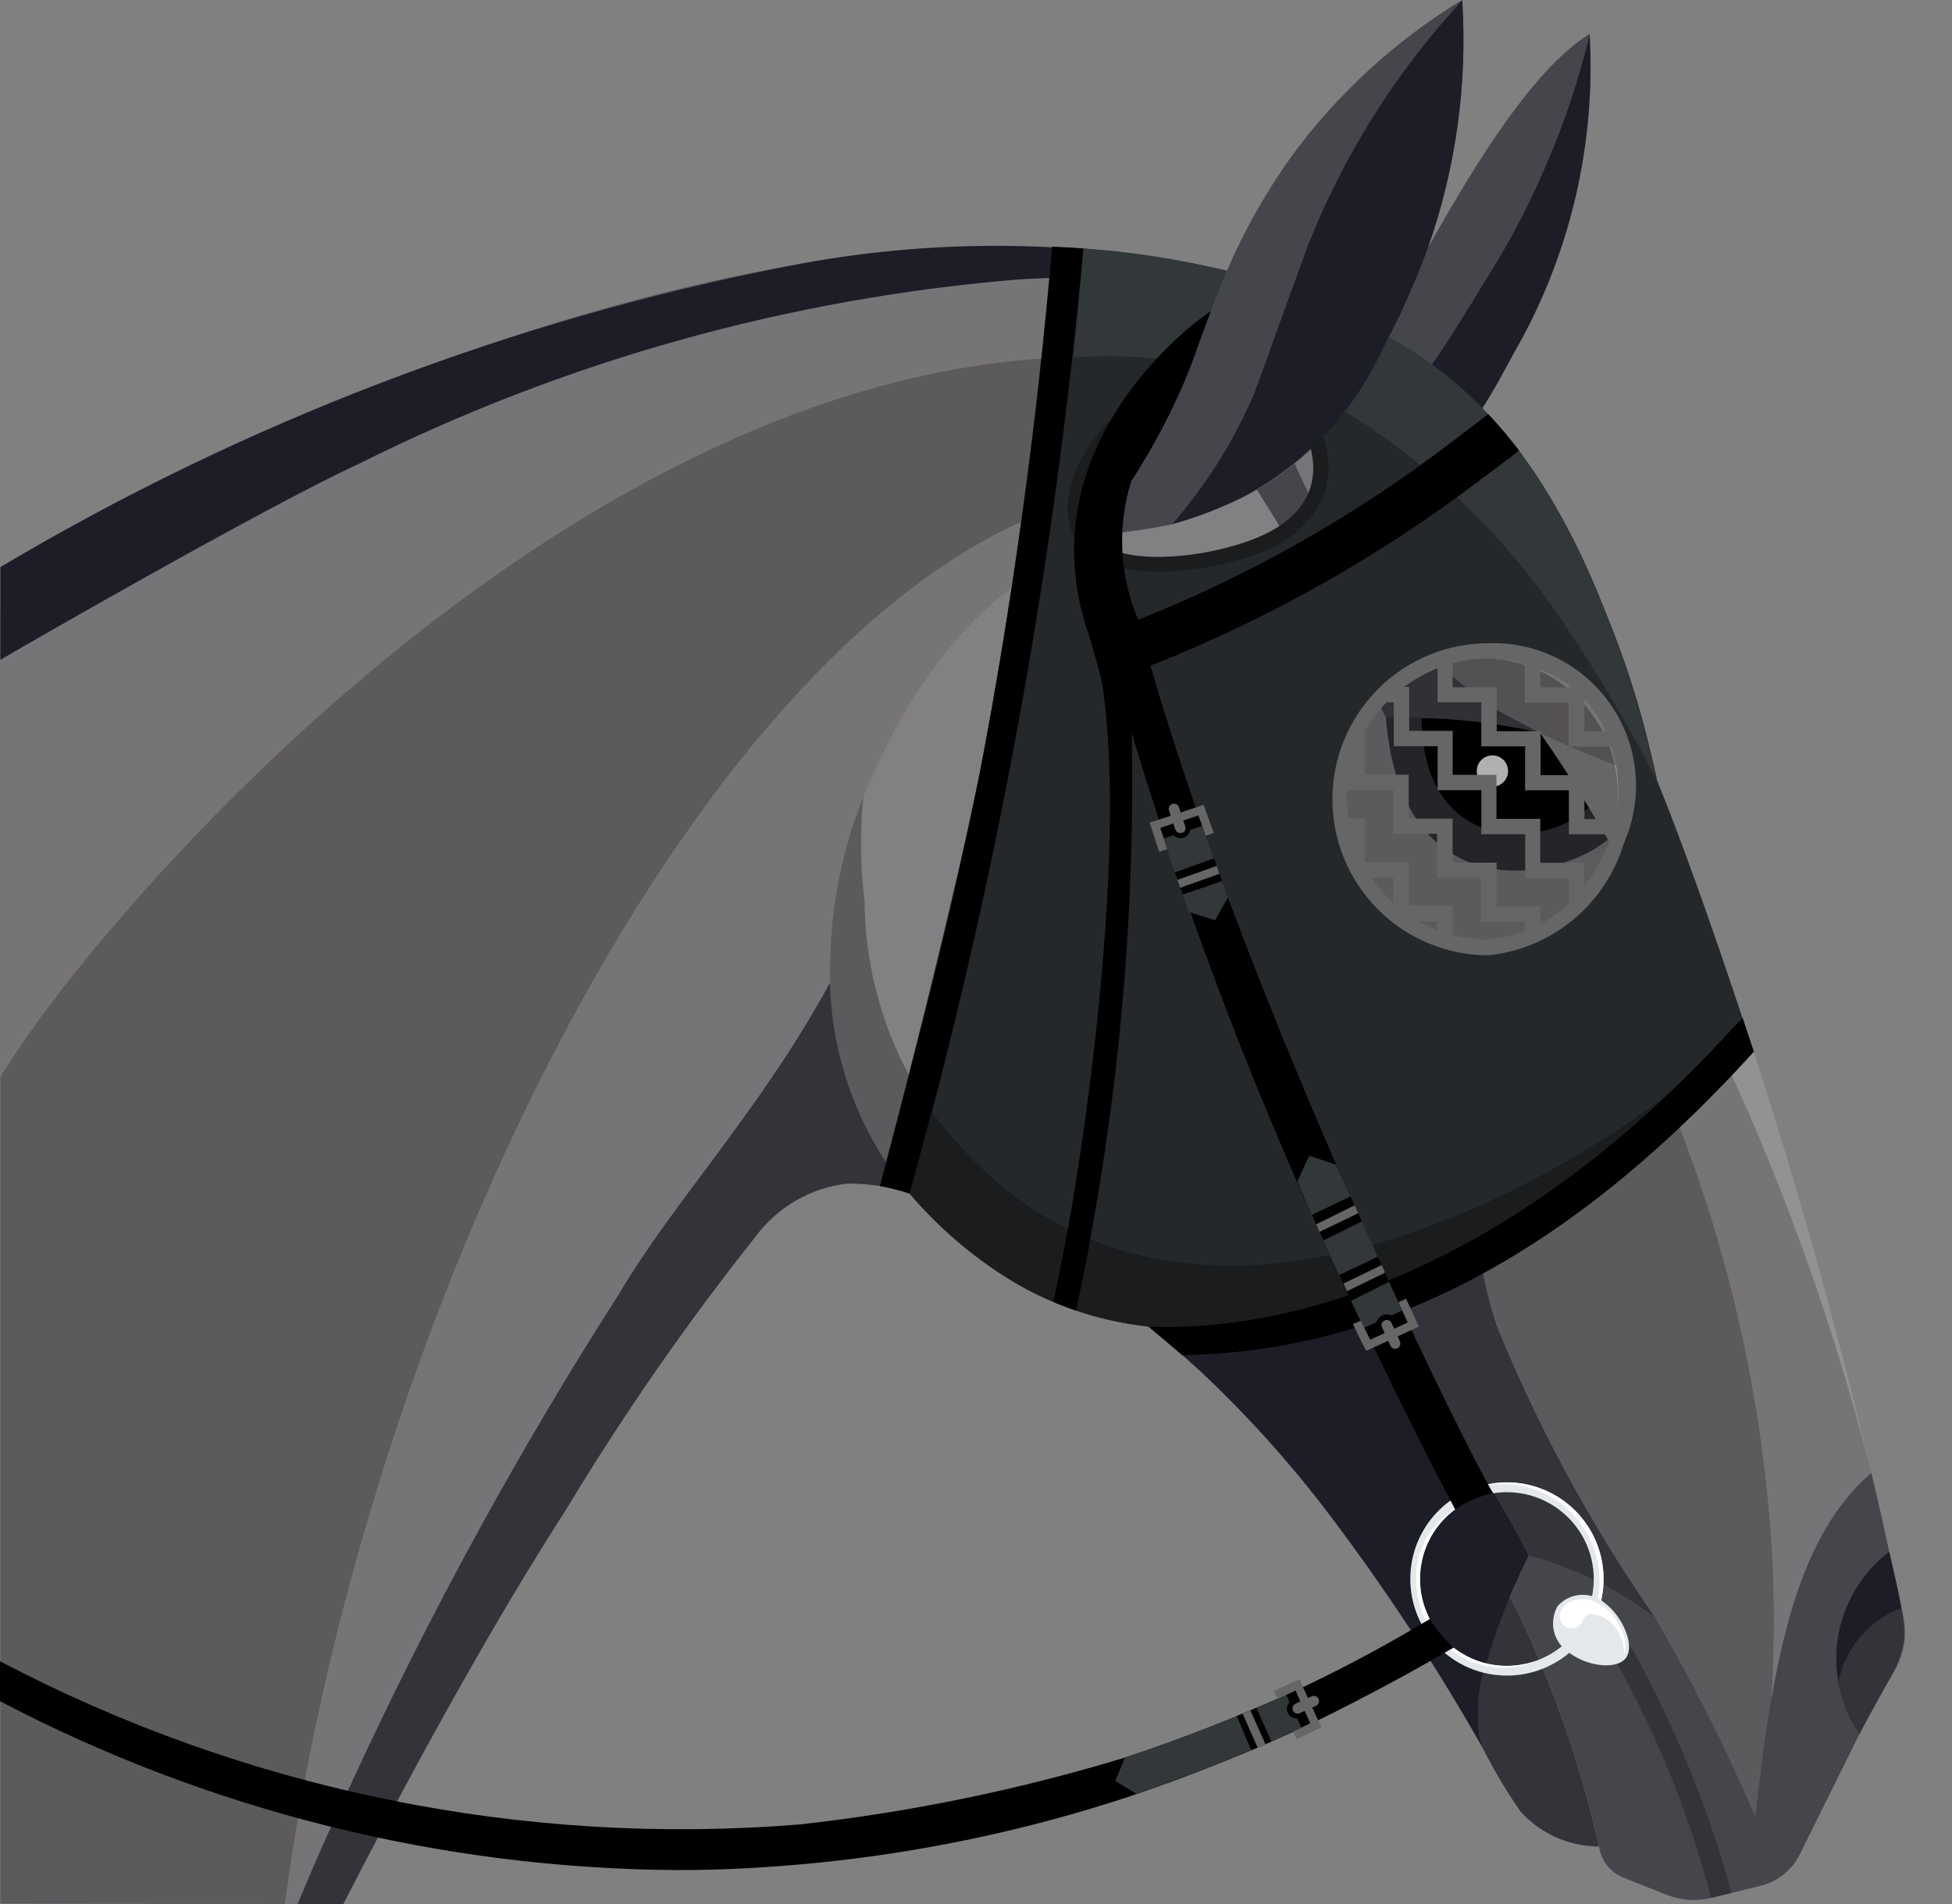<svg width="41" height="40" viewBox="0 0 41 40" fill="none" xmlns="http://www.w3.org/2000/svg">
<rect x="0" y="0" width="41" height="40" fill="#808080" stroke="none"/>
<g clip-path="url(#clip0_479_5194)">
<path d="M0.012 11.919V39.985L7.212 39.998C9.84 34.884 11.482 32.351 11.891 31.711C13.094 29.714 14.425 27.797 15.875 25.971C16.102 25.665 16.389 25.409 16.718 25.218C17.048 25.027 17.413 24.906 17.792 24.862C18.244 24.856 18.694 24.927 19.123 25.073C20.119 26.278 21.445 27.168 22.938 27.634C23.329 27.742 23.728 27.82 24.132 27.866C24.407 28.089 24.787 28.409 25.223 28.809C26.298 29.819 27.278 30.926 28.151 32.116C29.248 33.591 30.252 35.133 31.157 36.734L31.162 36.747C31.392 37.2 31.652 37.637 31.942 38.055C32.149 38.286 32.403 38.471 32.687 38.598C32.971 38.725 33.278 38.791 33.589 38.791C33.609 38.937 33.669 39.075 33.76 39.191C33.852 39.306 33.972 39.395 34.11 39.449L35.01 39.806C35.307 39.923 35.634 39.946 35.945 39.87L36.375 39.764L36.975 39.617C37.152 39.574 37.317 39.492 37.459 39.379C37.602 39.265 37.718 39.122 37.8 38.959L39.05 36.432C39.258 36.018 39.706 35.232 39.706 35.232C39.858 35.025 39.958 34.785 39.997 34.531C40.036 34.277 40.012 34.018 39.929 33.775C39.867 33.41 39.469 31.661 39.299 30.939C38.14 25.984 36.637 21.117 34.799 16.372C34.721 16.089 34.577 15.451 34.41 14.889C34.287 14.477 34.093 13.833 33.787 13.058C33.461 12.155 33.051 11.284 32.562 10.458C32.167 9.798 31.702 9.183 31.174 8.625L31.132 8.583C31.392 8.164 31.58 7.824 31.8 7.412C32.97 5.381 33.522 3.052 33.389 0.712C32.114 1.499 30.8 3.783 29.995 5.199C30.581 3.531 30.825 1.763 30.713 -0.001C29.306 0.855 28.082 1.98 27.113 3.311C26.584 4.054 26.137 4.851 25.779 5.689L25.73 5.678C23.625 5.213 21.462 5.072 19.315 5.261C13.557 5.606 7.043 8.422 5.843 8.942C3.837 9.808 1.89 10.803 0.012 11.919Z" fill="#5D5A5E"/>
<path d="M32.341 15.39C31.28 15.156 30.195 15.049 29.109 15.07C29.421 19.058 32.615 18.576 33.772 17.641C33.228 16.7 32.722 15.937 32.341 15.39Z" fill="#1D1D28"/>
<path d="M29.859 15.087C29.883 17.987 32.497 17.842 33.365 16.958C32.978 16.326 32.625 15.797 32.341 15.39C31.528 15.194 30.695 15.092 29.859 15.087Z" fill="#241711"/>
<path d="M31.347 16.527C31.529 16.527 31.676 16.38 31.676 16.198C31.676 16.016 31.529 15.869 31.347 15.869C31.165 15.869 31.018 16.016 31.018 16.198C31.018 16.38 31.165 16.527 31.347 16.527Z" fill="#FCFBFA"/>
<path d="M31.723 33.551C32.559 35.214 33.186 36.974 33.59 38.791C33.61 38.937 33.67 39.075 33.761 39.191C33.853 39.306 33.973 39.395 34.111 39.449L35.011 39.806C35.308 39.923 35.635 39.946 35.946 39.87L36.975 39.617C37.152 39.574 37.317 39.492 37.459 39.379C37.602 39.265 37.718 39.122 37.8 38.959L39.057 36.425C39.265 36.011 39.713 35.225 39.713 35.225C39.849 34.992 39.942 34.737 39.99 34.472C40.004 34.237 39.986 34.002 39.936 33.772C39.867 33.408 39.78 33.047 39.68 32.6C39.591 32.181 39.48 31.66 39.304 30.938C37.68 32.347 37.238 34.924 36.866 38.153C36.25 36.723 35.549 35.332 34.766 33.986C33.972 33.385 33.071 32.94 32.111 32.676C32.057 32.783 31.894 33.128 31.723 33.551Z" fill="#45454C"/>
<path d="M35.941 39.87C35.46 38.032 34.733 36.267 33.78 34.623C33.758 34.591 33.749 34.552 33.753 34.514C33.757 34.476 33.774 34.44 33.802 34.413C33.83 34.386 33.866 34.37 33.904 34.367C33.943 34.364 33.981 34.375 34.013 34.397C34.079 34.442 34.142 34.49 34.202 34.543C34.235 34.571 34.263 34.605 34.284 34.643C35.179 36.262 35.88 37.981 36.371 39.764L35.941 39.87Z" fill="#33333A"/>
<path d="M25.08 26.517C23.716 26.438 22.404 25.962 21.307 25.147C20.341 24.426 19.555 23.491 19.011 22.415C18.466 21.34 18.177 20.153 18.167 18.947C18.077 18.209 18.069 17.464 18.142 16.724C18.011 17.024 16.358 21 18.603 24.4C19.649 25.927 21.172 27.065 22.933 27.636C23.324 27.744 23.724 27.822 24.127 27.868C25.464 28.046 26.825 27.856 28.063 27.32C29.238 26.793 30.251 25.961 30.996 24.911C29.267 26.11 27.178 26.677 25.08 26.517Z" fill="#5D5A5E"/>
<path d="M39.307 30.938C38.411 27.396 37.125 23.964 35.472 20.706C34.919 19.621 34.349 18.6 33.772 17.641L33.352 19.635C35.67 23.69 36.999 28.235 37.231 32.9C37.27 33.833 37.262 34.768 37.206 35.7C37.564 33.624 38.119 31.968 39.307 30.938Z" fill="#777477"/>
<path d="M32.339 15.389C32.72 15.936 33.226 16.7 33.77 17.641C34.349 18.6 34.919 19.621 35.47 20.706C37.122 23.964 38.408 27.396 39.303 30.938C38.144 25.983 36.641 21.116 34.803 16.371C34.449 16.258 33.987 16.098 33.458 15.882C33.18 15.77 32.8 15.611 32.339 15.389Z" fill="#929293"/>
<path d="M37.231 32.9C36.998 28.235 35.669 23.69 33.35 19.635C33.25 20.085 33.112 20.557 32.945 21.047C32.472 22.434 31.804 23.747 30.962 24.947L30.991 24.908C30.978 25.249 30.987 25.59 31.018 25.93C31.091 26.58 31.229 27.22 31.431 27.842C32.316 30.003 33.434 32.061 34.763 33.981C35.554 35.323 36.255 36.716 36.863 38.15C36.963 37.283 37.063 36.463 37.2 35.7C37.258 34.768 37.268 33.833 37.231 32.9Z" fill="#5D5A5E"/>
<path d="M18.16 18.945C18.17 20.151 18.459 21.337 19.003 22.413C19.548 23.488 20.334 24.424 21.3 25.145C22.397 25.96 23.708 26.436 25.073 26.515C27.171 26.677 29.26 26.112 30.991 24.915C31.82 23.724 32.479 22.424 32.947 21.05C33.114 20.56 33.247 20.088 33.352 19.638L33.772 17.644C33.228 16.703 32.722 15.944 32.341 15.393C31.28 15.159 30.195 15.052 29.109 15.073C28.924 14.691 27.52 12.025 26.4 10.291C26.289 10.354 26.177 10.414 26.057 10.471C25.596 10.695 25.116 10.876 24.623 11.013C24.492 11.034 24.275 11.086 23.944 11.134H23.928C23.8 11.152 23.654 11.171 23.489 11.19L23.303 11.21C21.856 11.721 19.658 12.968 18.135 16.721C18.061 17.461 18.07 18.207 18.16 18.945Z" fill="#838084"/>
<path d="M28.212 27.251C29.266 28.335 30.209 29.521 31.027 30.793C31.444 31.442 31.803 32.076 32.112 32.676C33.071 32.941 33.971 33.385 34.765 33.984C33.431 32.067 32.314 30.008 31.433 27.845C31.231 27.223 31.093 26.583 31.02 25.933C30.989 25.593 30.98 25.252 30.993 24.911C30.773 25.224 30.527 25.517 30.258 25.789C29.668 26.393 28.975 26.888 28.212 27.251Z" fill="#33333A"/>
<path d="M31.155 36.745C31.385 37.198 31.645 37.635 31.935 38.053C32.142 38.284 32.396 38.469 32.68 38.596C32.964 38.723 33.271 38.789 33.582 38.789C33.178 36.972 32.55 35.212 31.715 33.549C31.481 34.075 31.288 34.618 31.136 35.173C31.124 35.231 31.11 35.29 31.1 35.347C31.038 35.692 31.025 36.044 31.061 36.392C31.082 36.512 31.114 36.63 31.155 36.745Z" fill="#33333A"/>
<path d="M24.125 27.868C24.401 28.091 24.781 28.411 25.217 28.811C26.292 29.821 27.272 30.928 28.145 32.118C29.242 33.593 30.246 35.136 31.151 36.736C31.112 36.625 31.082 36.51 31.062 36.394C31.026 36.046 31.039 35.694 31.1 35.349C31.346 34.426 31.685 33.531 32.111 32.676C31.802 32.076 31.443 31.442 31.026 30.793C30.208 29.521 29.265 28.335 28.211 27.251L28.06 27.32C26.822 27.856 25.462 28.045 24.125 27.868Z" fill="#1D1D28"/>
<path d="M39.68 32.609C39.78 33.056 39.867 33.417 39.936 33.781C39.986 34.011 40.004 34.246 39.99 34.481C39.943 34.746 39.849 35.001 39.713 35.234C39.713 35.234 39.265 36.017 39.057 36.434C38.648 35.839 38.484 35.109 38.6 34.396C38.716 33.683 39.103 33.043 39.68 32.609Z" fill="#33333A"/>
<path d="M39.937 33.786V33.772C39.868 33.408 39.781 33.047 39.681 32.6C39.27 32.915 38.953 33.337 38.765 33.821C38.577 34.303 38.526 34.829 38.616 35.339C38.683 34.988 38.84 34.66 39.071 34.388C39.303 34.116 39.601 33.908 39.937 33.786Z" fill="#1D1D28"/>
<path d="M27.194 9.745C28.081 11.779 29.499 13.537 31.3 14.834C31.992 15.238 32.713 15.589 33.458 15.885C33.987 16.101 34.449 16.261 34.803 16.374C32.234 11.537 29.878 9.474 28.234 8.645C27.931 9.051 27.582 9.42 27.194 9.745Z" fill="#777477"/>
<path d="M32.341 15.39C31.28 15.156 30.195 15.049 29.109 15.07C29.421 19.058 32.615 18.576 33.772 17.641C33.228 16.7 32.722 15.937 32.341 15.39Z" fill="#33333A"/>
<path d="M29.859 15.087C29.883 17.987 32.497 17.842 33.365 16.958C32.978 16.326 32.625 15.797 32.341 15.39C31.528 15.194 30.695 15.092 29.859 15.087Z" fill="black"/>
<path d="M31.347 16.527C31.529 16.527 31.676 16.38 31.676 16.198C31.676 16.016 31.529 15.869 31.347 15.869C31.165 15.869 31.018 16.016 31.018 16.198C31.018 16.38 31.165 16.527 31.347 16.527Z" fill="#FCFBFA"/>
<path d="M26.401 10.287C27.519 12.022 28.925 14.687 29.11 15.069C30.196 15.048 31.281 15.155 32.342 15.389C32.024 15.231 31.673 15.051 31.3 14.831C29.501 13.533 28.083 11.776 27.193 9.744C26.945 9.948 26.68 10.129 26.401 10.287Z" fill="#45454C"/>
<path d="M6.251 40.002H7.208C9.836 34.888 11.478 32.355 11.887 31.715C13.09 29.718 14.421 27.801 15.871 25.975C16.098 25.669 16.385 25.413 16.715 25.222C17.044 25.031 17.41 24.91 17.788 24.866C18.238 24.858 18.687 24.929 19.113 25.075C18.819 24.719 18.64 24.461 18.6 24.4C17.867 23.279 17.463 21.976 17.432 20.637C15.962 23.331 14.126 25.261 13 27.177C10.395 31.255 8.137 35.545 6.251 40.002Z" fill="#33333A"/>
<path d="M5.98 40.003H6.248C6.573 39.189 6.948 38.354 7.357 37.51C8.996 33.94 10.883 30.488 13.003 27.181C14.13 25.263 15.969 23.335 17.439 20.635C17.402 19.298 17.64 17.967 18.139 16.726C19.662 12.973 21.86 11.726 23.307 11.215C23.276 11.217 23.244 11.21 23.216 11.195C23.189 11.18 23.166 11.157 23.151 11.13C23.136 11.102 23.129 11.071 23.131 11.039C23.133 11.008 23.144 10.977 23.163 10.952C23.34 10.722 23.495 10.509 23.64 10.3C15.574 11.487 7.761 26.683 5.98 40.003Z" fill="#777477"/>
<path d="M28.316 8.516C28.286 8.558 28.261 8.6 28.23 8.642C29.874 9.471 32.235 11.534 34.799 16.371C33.05 11.871 30.154 8.45 28.917 7.571C28.827 7.739 28.724 7.908 28.617 8.077C28.6 8.105 28.581 8.132 28.564 8.159C28.486 8.279 28.403 8.398 28.316 8.516Z" fill="#929293"/>
<path d="M33.389 0.713C33.218 1.417 33.004 2.11 32.747 2.788C32.703 2.905 32.647 3.038 32.583 3.177C32.334 3.797 32.05 4.403 31.732 4.991C31.552 5.319 30.332 7.329 30.065 7.662C30.447 7.936 30.804 8.244 31.131 8.582C31.379 8.2 31.566 7.843 31.8 7.412C32.97 5.381 33.522 3.053 33.389 0.713Z" fill="#1D1D28"/>
<path d="M34.768 16.287L34.799 16.351C34.77 16.227 34.581 15.451 34.414 14.889C34.291 14.477 34.097 13.833 33.791 13.058C33.465 12.155 33.055 11.284 32.566 10.458C32.172 9.798 31.707 9.184 31.18 8.625C30.59 8.014 29.912 7.496 29.167 7.089C29.076 7.271 28.923 7.571 28.923 7.571C30.154 8.453 33.019 11.838 34.768 16.287Z" fill="#1D1D28"/>
<path d="M29.58 6.214C29.366 6.698 29.152 7.114 29.166 7.086C29.477 7.259 29.777 7.45 30.066 7.658C30.244 7.417 30.411 7.168 30.566 6.911C30.984 6.243 31.553 5.326 31.737 4.986C32.124 4.276 32.464 3.541 32.752 2.786C33.007 2.109 33.22 1.416 33.39 0.713C32.115 1.5 30.801 3.784 29.996 5.2C29.953 5.323 29.764 5.8 29.58 6.214Z" fill="#45454C"/>
<path d="M0.009 39.989L5.979 40C7.761 26.679 15.579 11.479 23.643 10.3C24.21 9.481 24.672 8.595 25.018 7.661C13.18 5.9 1.791 19.545 0.009 22.636V39.989Z" fill="#5D5A5E"/>
<path d="M0.009 22.636C1.791 19.545 13.18 5.9 25.018 7.654C25.205 7.169 25.373 6.695 25.567 6.195C24.946 6.049 24.315 5.946 23.68 5.888C22.932 5.82 22.18 5.81 21.431 5.858C16.58 6.251 11.851 7.575 7.502 9.758C5.559 10.658 0.227 13.727 0.009 13.858V22.636Z" fill="#777477"/>
<path d="M0.007 13.862C0.225 13.727 5.557 10.653 7.5 9.762C11.851 7.582 16.58 6.26 21.431 5.868C22.18 5.82 22.932 5.83 23.68 5.898C24.315 5.956 24.946 6.059 25.567 6.205C25.633 6.037 25.703 5.866 25.778 5.694C22.736 5.023 19.589 4.989 16.534 5.594C10.704 6.739 5.115 8.876 0.009 11.913L0.007 13.862Z" fill="#1D1D28"/>
<path opacity="0.3" d="M28.294 16.787C28.293 17.572 28.604 18.325 29.158 18.88C29.712 19.436 30.464 19.748 31.249 19.749C31.838 19.689 32.396 19.455 32.853 19.078C33.31 18.701 33.645 18.197 33.816 17.63C33.957 17.235 34.009 16.814 33.968 16.396C33.927 15.979 33.794 15.575 33.579 15.215C33.364 14.855 33.072 14.547 32.724 14.313C32.376 14.079 31.981 13.924 31.566 13.861C31.151 13.798 30.728 13.827 30.326 13.946C29.923 14.066 29.553 14.273 29.24 14.553C28.927 14.832 28.68 15.178 28.517 15.564C28.353 15.95 28.277 16.368 28.294 16.787Z" fill="black"/>
<path d="M18.48 24.915C18.692 24.954 18.901 25.007 19.105 25.075C19.757 25.843 20.535 26.494 21.405 27C22.24 27.47 23.162 27.766 24.115 27.869C24.315 28.031 24.698 28.356 24.828 28.469C31.382 28.369 35.702 23.242 36.828 22.094C36.768 21.88 35.659 18.486 34.796 16.371C34.302 13.953 33.35 11.652 31.991 9.592C31.247 8.558 30.281 7.703 29.163 7.092C28.096 6.478 26.953 6.007 25.763 5.692C24.562 5.401 23.334 5.233 22.098 5.192C21.816 8.486 21.346 12.037 20.763 15.286C20.18 18.535 18.48 24.915 18.48 24.915ZM31.248 19.752C30.463 19.751 29.712 19.439 29.157 18.883C28.603 18.328 28.293 17.575 28.294 16.791C28.294 16.006 28.607 15.254 29.162 14.7C29.718 14.146 30.471 13.835 31.255 13.836C31.713 13.82 32.168 13.921 32.576 14.129C32.984 14.337 33.333 14.646 33.589 15.026C33.845 15.406 34 15.845 34.04 16.302C34.079 16.759 34.002 17.218 33.815 17.636C33.644 18.203 33.309 18.707 32.852 19.084C32.395 19.461 31.837 19.695 31.248 19.755V19.752ZM22.796 11.052C22.737 10.785 22.74 10.508 22.803 10.242C22.867 9.975 22.99 9.727 23.163 9.515C23.545 8.953 24.089 8.521 24.722 8.276C25.019 8.167 25.333 8.112 25.65 8.111C26.029 8.084 26.408 8.175 26.733 8.372C27.059 8.569 27.315 8.862 27.467 9.211C27.816 10.192 27.376 10.96 26.227 11.372C25.027 11.804 23.112 11.939 22.796 11.054V11.052Z" fill="#25282B"/>
<path d="M22.502 11.152C22.728 11.783 23.484 12.013 24.336 12.013C25.017 12.004 25.693 11.884 26.336 11.659C26.914 11.493 27.407 11.115 27.717 10.599C27.83 10.368 27.893 10.115 27.902 9.858C27.91 9.601 27.864 9.345 27.767 9.106C27.663 8.837 27.502 8.594 27.293 8.394C27.085 8.195 26.835 8.044 26.561 7.952C25.929 7.736 25.242 7.747 24.617 7.983C23.189 8.493 22.12 10.093 22.502 11.152ZM23.162 9.509C23.545 8.949 24.09 8.519 24.723 8.276C25.021 8.168 25.335 8.112 25.652 8.111C26.032 8.084 26.411 8.175 26.737 8.372C27.062 8.569 27.319 8.862 27.472 9.211C27.822 10.188 27.381 10.953 26.231 11.364C25.031 11.794 23.11 11.928 22.794 11.046C22.734 10.779 22.736 10.502 22.8 10.235C22.864 9.969 22.988 9.721 23.162 9.509Z" fill="#1A1C1E"/>
<path d="M25.768 5.688C26.965 5.986 28.113 6.454 29.178 7.078C29.96 7.513 30.669 8.068 31.278 8.723C33.186 10.714 34.331 14.258 34.806 16.408C34.182 15.191 33.48 14.014 32.706 12.887C31.532 11.182 30.018 9.738 28.26 8.645C26.487 7.775 24.518 7.382 22.548 7.506C22.58 7.306 22.743 5.418 22.754 5.218C23.77 5.291 24.778 5.448 25.768 5.688Z" fill="#32373A"/>
<path d="M18.485 24.914C19.138 22.408 19.902 19.614 20.576 16.251C21.277 12.591 21.786 8.896 22.1 5.182C22.3 5.19 22.518 5.203 22.755 5.219C22.143 11.934 20.923 18.58 19.11 25.074C18.905 25.008 18.696 24.954 18.485 24.914Z" fill="black"/>
<path d="M19.106 25.074C19.127 25.1 19.163 25.142 19.2 25.183C19.622 25.657 20.091 26.087 20.6 26.466C21.071 26.823 21.585 27.12 22.129 27.352C22.767 27.616 23.438 27.789 24.124 27.867C26.638 27.967 30.678 27.067 34.962 23.041C33.308 24.315 24.624 30.158 19.569 23.351C19.422 23.9 19.257 24.527 19.106 25.074Z" fill="#1A1C1E"/>
<path d="M24.13 27.869C26.918 27.981 31.58 26.869 36.38 21.615L36.603 21.385L36.839 22.093C32.466 26.909 28.452 28.403 24.839 28.471C24.58 28.245 24.125 27.869 24.13 27.869Z" fill="black"/>
<path d="M27.986 16.787C27.985 17.657 28.33 18.491 28.944 19.106C29.558 19.721 30.392 20.068 31.261 20.069C31.914 20.002 32.532 19.744 33.038 19.326C33.544 18.908 33.916 18.35 34.105 17.721C34.311 17.258 34.396 16.749 34.351 16.244C34.307 15.738 34.135 15.252 33.851 14.832C33.568 14.411 33.182 14.069 32.73 13.839C32.278 13.608 31.775 13.496 31.268 13.513C30.398 13.512 29.564 13.857 28.949 14.471C28.334 15.085 27.987 15.918 27.986 16.787ZM28.67 15.361C28.795 15.14 28.948 14.936 29.126 14.754H29.276V15.676H30.196V16.6H31.115V17.525H32.036V18.45H32.955V18.981C32.774 19.15 32.572 19.296 32.355 19.414V19.37V19.045H31.434V18.122H30.51V17.198H29.589V16.275H28.668V15.361H28.67ZM32.356 14.061C32.594 14.158 32.819 14.285 33.023 14.441H32.354V14.065L32.356 14.061ZM33.278 14.681C33.459 14.884 33.609 15.114 33.722 15.361H33.28V14.685L33.278 14.681ZM33.848 15.681C34.004 16.175 34.031 16.701 33.926 17.208H33.28V16.285H32.358V15.361H31.437V14.438H30.51V13.938C30.752 13.873 31.001 13.84 31.252 13.838C31.514 13.84 31.775 13.878 32.027 13.95V14.761H32.946V15.683H33.846L33.848 15.681ZM33.812 17.631C33.689 17.991 33.506 18.326 33.272 18.625V18.125H32.352V17.202H31.432V16.278H30.512V15.355H29.599V14.432H29.493C29.707 14.271 29.943 14.139 30.193 14.042V14.754H31.114V15.679H32.033V16.602H32.953V17.526H33.839C33.828 17.561 33.823 17.597 33.81 17.633L33.812 17.631ZM32.031 19.563C31.78 19.659 31.518 19.72 31.251 19.743C31.003 19.74 30.756 19.706 30.516 19.643V19.036L29.595 19.019V18.112H28.68L28.669 18.089V17.189H28.329C28.31 17.055 28.299 16.919 28.298 16.783C28.298 16.719 28.298 16.656 28.305 16.594H29.265V17.518H30.184V18.441H31.105V19.365H32.024V19.565L32.031 19.563ZM30.185 19.363V19.539C30.056 19.488 29.93 19.429 29.808 19.363H30.185ZM29.266 18.97C29.091 18.811 28.936 18.632 28.804 18.436H29.264V18.963L29.266 18.97Z" fill="#666666"/>
<path d="M24.51 8.824C24.297 9.254 24.056 9.67 23.79 10.07C23.606 10.343 23.401 10.631 23.161 10.943C23.137 10.975 23.125 11.014 23.128 11.054C23.129 11.076 23.135 11.098 23.145 11.117C23.154 11.137 23.168 11.155 23.185 11.17C23.201 11.184 23.221 11.195 23.242 11.203C23.263 11.21 23.285 11.213 23.307 11.211C23.75 11.169 24.191 11.102 24.627 11.011C25.276 10.26 25.814 9.421 26.227 8.518C26.44 8.067 26.44 7.985 27.46 5.177C28.216 3.266 29.319 1.511 30.712 0C29.306 0.855 28.082 1.978 27.112 3.307C25.521 5.562 25.4 7.012 24.51 8.824Z" fill="#45454C"/>
<path d="M24.623 11.01C25.117 10.874 25.597 10.692 26.057 10.467C27.296 9.828 28.301 8.813 28.926 7.567C28.934 7.552 29.384 6.661 29.434 6.552C29.525 6.352 29.608 6.161 29.685 5.984C29.799 5.721 29.901 5.461 29.992 5.205C30.58 3.538 30.825 1.769 30.713 0.005C29.317 1.514 28.214 3.269 27.46 5.182C26.44 7.99 26.44 8.072 26.227 8.523C25.813 9.424 25.273 10.261 24.623 11.01Z" fill="#1D1D28"/>
<path d="M29.622 33.171C29.622 32.77 29.741 32.377 29.964 32.043C30.187 31.709 30.504 31.449 30.875 31.296C31.246 31.142 31.654 31.102 32.048 31.18C32.442 31.259 32.804 31.452 33.087 31.736C33.371 32.02 33.565 32.381 33.643 32.775C33.721 33.169 33.681 33.577 33.528 33.948C33.374 34.319 33.114 34.636 32.78 34.859C32.446 35.082 32.054 35.201 31.652 35.201C31.385 35.201 31.121 35.149 30.875 35.047C30.629 34.944 30.405 34.795 30.216 34.606C30.028 34.418 29.878 34.194 29.776 33.947C29.674 33.701 29.622 33.437 29.622 33.17V33.171ZM31.652 31.348C31.291 31.348 30.939 31.455 30.639 31.655C30.339 31.856 30.105 32.141 29.967 32.474C29.829 32.807 29.793 33.174 29.863 33.528C29.933 33.882 30.107 34.207 30.362 34.462C30.617 34.717 30.942 34.891 31.296 34.961C31.65 35.031 32.017 34.995 32.35 34.857C32.683 34.719 32.968 34.485 33.169 34.185C33.369 33.886 33.476 33.533 33.476 33.172C33.475 32.688 33.283 32.225 32.941 31.883C32.599 31.541 32.136 31.349 31.652 31.348Z" fill="#E5E8EA"/>
<path d="M33.474 33.915L33.529 33.943C33.656 33.635 33.704 33.3 33.671 32.968C33.637 32.637 33.523 32.319 33.337 32.042C33.151 31.765 32.901 31.538 32.606 31.382C32.312 31.225 31.984 31.143 31.651 31.143C31.482 31.142 31.314 31.163 31.151 31.205C31.29 31.186 31.43 31.176 31.57 31.177C31.897 31.178 32.219 31.258 32.509 31.41C32.798 31.562 33.047 31.782 33.233 32.051C33.42 32.32 33.539 32.63 33.58 32.954C33.621 33.279 33.583 33.608 33.47 33.915H33.474Z" fill="white"/>
<path d="M31.572 35.034C31.825 35.036 32.076 34.983 32.307 34.879C32.097 34.956 31.876 34.997 31.652 35C31.254 35.002 30.867 34.873 30.549 34.634C30.232 34.395 30.001 34.059 29.892 33.676C29.783 33.294 29.802 32.886 29.945 32.516C30.089 32.145 30.351 31.832 30.689 31.623C30.663 31.635 30.637 31.648 30.612 31.663C30.339 31.815 30.114 32.04 29.961 32.312C29.808 32.585 29.734 32.895 29.747 33.207C29.747 33.691 29.94 34.155 30.282 34.498C30.624 34.84 31.088 35.033 31.572 35.034Z" fill="white"/>
<path d="M22.127 27.332C22.286 27.394 22.427 27.449 22.6 27.514C23.458 23.536 23.851 19.473 23.771 15.404C25.11 19.836 26.811 24.151 28.858 28.304C29.48 29.604 30.066 30.77 30.566 31.713C30.805 31.544 31.078 31.428 31.366 31.373C31.216 31.173 29.698 28.216 28.005 24.324C27.285 22.668 26.537 20.84 25.842 18.99C25.675 18.528 25.414 17.822 25.114 16.963C24.776 15.976 24.414 14.863 24.165 13.985C26.658 13 29.003 11.675 31.134 10.049C31.449 9.818 31.863 9.502 31.907 9.466C31.652 9.139 31.538 9.004 31.259 8.698C31.097 8.829 30.687 9.135 30.52 9.263C28.5 10.814 26.275 12.078 23.908 13.02C23.514 12.098 23.462 11.067 23.76 10.11C24.356 9.203 24.836 8.225 25.188 7.198C25.288 6.931 25.373 6.698 25.431 6.539C25.404 6.539 21.417 9.232 22.884 13.381C22.971 13.681 23.048 13.93 23.148 14.348C23.717 18 22.68 24.958 22.127 27.332Z" fill="black"/>
<path d="M0 34.9V35.739C4.392 38.041 9.272 39.257 14.231 39.287C15.214 39.287 16.166 39.232 17.093 39.141C19.335 38.922 21.546 38.457 23.686 37.753C25.05 37.294 26.385 36.756 27.686 36.141C28.761 35.61 29.729 35.084 30.536 34.61C30.335 34.441 30.166 34.238 30.036 34.01C29.176 34.529 28.292 35.005 27.384 35.437C26.165 36.003 24.915 36.498 23.639 36.92C21.408 37.599 19.118 38.071 16.8 38.328C10.988 38.8 5.162 37.611 0 34.9Z" fill="black"/>
<path d="M27.523 36.208C27.137 36.396 26.817 36.534 26.569 36.645C26.242 36.787 25.969 36.895 25.642 37.027C25.242 37.194 24.253 37.559 23.872 37.685L23.425 37.414C23.425 37.414 23.564 37.089 23.625 36.925C24.309 36.699 24.974 36.451 25.189 36.368C25.606 36.206 26.01 36.041 26.276 35.927C26.676 35.761 27.107 35.564 27.207 35.517C27.317 35.753 27.413 35.972 27.523 36.208Z" fill="#32373A"/>
<path d="M26.28 36.767C26.38 36.725 26.539 36.658 26.703 36.585L26.391 35.879L25.977 36.052L26.28 36.767Z" fill="black"/>
<path d="M25.792 18.853L25.521 19.333C25.521 19.333 25.142 19.214 24.969 19.158L24.85 18.821L24.73 18.483C24.598 18.116 24.488 17.758 24.367 17.396L25.172 17.131C25.372 17.688 25.792 18.853 25.792 18.853Z" fill="#32373A"/>
<path d="M28.769 28.145C28.469 27.545 27.929 26.364 27.55 25.522C27.424 25.238 27.325 24.986 27.25 24.822C27.25 24.822 27.413 24.457 27.499 24.28L28.062 24.468L29.562 27.781C29.3 27.907 28.775 28.145 28.769 28.145Z" fill="#32373A"/>
<path d="M25.256 17.351L24.442 17.613L24.371 17.396L25.171 17.128L25.256 17.351Z" fill="black"/>
<path d="M25.671 18.509L24.843 18.793C24.789 18.639 24.732 18.481 24.678 18.326C24.95 18.226 25.228 18.134 25.5 18.034C25.555 18.192 25.611 18.351 25.671 18.509Z" fill="black"/>
<path d="M27.556 25.521C27.636 25.7 27.719 25.879 27.798 26.059L28.605 25.659C28.525 25.485 28.449 25.311 28.368 25.134L27.556 25.521Z" fill="black"/>
<path d="M28.128 26.787C28.208 26.967 28.285 27.135 28.378 27.328L29.178 26.928C29.097 26.754 29.02 26.574 28.939 26.4L28.128 26.787Z" fill="black"/>
<path d="M28.654 27.894L28.907 28.408C28.907 28.408 29.407 28.184 29.698 28.051C29.598 27.836 29.452 27.531 29.452 27.531L28.654 27.894Z" fill="black"/>
<path d="M24.795 17.61C24.907 17.61 24.999 17.519 24.999 17.406C24.999 17.294 24.907 17.202 24.795 17.202C24.682 17.202 24.591 17.294 24.591 17.406C24.591 17.519 24.682 17.61 24.795 17.61Z" fill="black"/>
<path d="M29.132 28.079C29.261 28.079 29.365 27.975 29.365 27.846C29.365 27.717 29.261 27.613 29.132 27.613C29.003 27.613 28.899 27.717 28.899 27.846C28.899 27.975 29.003 28.079 29.132 28.079Z" fill="black"/>
<path d="M27.334 36.295L27.522 36.204L27.207 35.513C27.144 35.542 27.078 35.57 27.015 35.6L27.334 36.295Z" fill="black"/>
<path d="M27.231 36.103C27.342 36.103 27.433 36.013 27.433 35.901C27.433 35.789 27.342 35.699 27.231 35.699C27.119 35.699 27.029 35.789 27.029 35.901C27.029 36.013 27.119 36.103 27.231 36.103Z" fill="black"/>
<path d="M26.263 35.932L26.1 36L26.414 36.711L26.58 36.645L26.263 35.932Z" fill="#666666"/>
<path d="M28.58 27.745L28.418 27.818C28.466 27.918 28.537 28.067 28.596 28.187L28.696 28.379L28.775 28.343C29.082 28.2 29.722 27.906 29.722 27.906L29.802 27.87L29.535 27.284L29.374 27.357L29.568 27.783L28.779 28.146L28.76 28.109C28.7 27.989 28.628 27.845 28.58 27.745Z" fill="#666666"/>
<path d="M24.146 17.279L24.346 17.893L24.514 17.839L24.369 17.391L24.645 17.3L24.685 17.424C24.692 17.446 24.707 17.465 24.725 17.479C24.744 17.492 24.767 17.5 24.79 17.5C24.801 17.501 24.813 17.501 24.824 17.5C24.852 17.491 24.874 17.471 24.888 17.445C24.901 17.419 24.904 17.389 24.895 17.361L24.854 17.236L25.173 17.13L25.327 17.557L25.493 17.497L25.28 16.908L25.198 16.936L24.798 17.069L24.763 16.958C24.753 16.931 24.734 16.908 24.708 16.895C24.682 16.882 24.652 16.88 24.624 16.888C24.61 16.892 24.598 16.9 24.587 16.909C24.576 16.918 24.567 16.93 24.56 16.942C24.554 16.955 24.55 16.969 24.549 16.984C24.548 16.998 24.549 17.012 24.554 17.026L24.59 17.138L24.229 17.256L24.146 17.279Z" fill="#666666"/>
<path d="M25.555 18.191L24.731 18.484L24.79 18.65L25.614 18.357L25.555 18.191Z" fill="#666666"/>
<path d="M27.299 35.275L26.76 35.523L26.835 35.686L27.214 35.515L27.314 35.745L27.214 35.79C27.194 35.798 27.177 35.812 27.166 35.83C27.154 35.848 27.148 35.869 27.148 35.89C27.148 35.905 27.151 35.919 27.157 35.932C27.162 35.946 27.17 35.958 27.181 35.968C27.191 35.978 27.203 35.986 27.217 35.991C27.23 35.997 27.244 35.999 27.259 35.999C27.274 35.999 27.289 35.995 27.303 35.989L27.403 35.943C27.444 36.035 27.486 36.126 27.522 36.204L27.499 36.215C27.391 36.268 27.264 36.332 27.164 36.375L27.236 36.536C27.336 36.493 27.467 36.427 27.576 36.374L27.755 36.287L27.718 36.209C27.676 36.118 27.618 35.995 27.564 35.871L27.65 35.833C27.672 35.82 27.689 35.8 27.698 35.776C27.707 35.753 27.708 35.726 27.7 35.702C27.695 35.688 27.688 35.676 27.679 35.665C27.669 35.654 27.658 35.645 27.645 35.639C27.632 35.632 27.618 35.628 27.603 35.627C27.589 35.627 27.574 35.629 27.561 35.633L27.472 35.673L27.328 35.356L27.299 35.275Z" fill="#666666"/>
<path d="M29.023 26.575L28.218 26.966L28.292 27.127L29.092 26.737L29.023 26.575Z" fill="#666666"/>
<path d="M28.454 25.321L27.645 25.721L27.716 25.879L28.528 25.488L28.454 25.321Z" fill="#666666"/>
<path d="M22.766 26.733C22.713 26.998 22.656 27.276 22.599 27.533C22.524 27.505 22.218 27.395 22.124 27.35C22.187 27.071 22.251 26.765 22.309 26.471C22.351 26.253 22.393 26.04 22.43 25.829C22.53 25.88 22.808 25.988 22.9 26.024C22.863 26.256 22.818 26.491 22.766 26.733Z" fill="black"/>
<path d="M29.202 28.268L29.028 27.883C29.017 27.857 29.016 27.827 29.026 27.8C29.037 27.773 29.058 27.752 29.084 27.74C29.097 27.734 29.111 27.731 29.126 27.73C29.14 27.73 29.155 27.732 29.168 27.737C29.182 27.742 29.194 27.75 29.205 27.76C29.216 27.77 29.224 27.782 29.23 27.795L29.404 28.181C29.416 28.208 29.417 28.238 29.406 28.265C29.396 28.292 29.375 28.314 29.349 28.326C29.334 28.332 29.317 28.336 29.301 28.336C29.28 28.336 29.259 28.329 29.241 28.317C29.224 28.305 29.21 28.288 29.202 28.268Z" fill="#666666"/>
<path d="M33.713 33.682C34.084 33.961 34.345 34.571 34.152 34.829C33.959 35.087 33.342 35.008 32.972 34.729C32.81 34.63 32.692 34.471 32.644 34.287C32.596 34.103 32.622 33.908 32.715 33.742C32.839 33.602 33.014 33.517 33.201 33.505C33.389 33.494 33.573 33.558 33.713 33.682Z" fill="#E5E8EA"/>
<path d="M34.021 34.345C33.972 34.236 33.899 34.14 33.808 34.063C33.73 33.997 33.638 33.95 33.538 33.926C33.503 33.912 33.465 33.906 33.427 33.908C33.389 33.91 33.353 33.92 33.319 33.938C33.298 33.953 33.281 33.972 33.269 33.995C33.26 34.033 33.243 34.07 33.219 34.101C33.196 34.133 33.166 34.159 33.131 34.178C33.096 34.196 33.056 34.206 33.016 34.208C32.976 34.209 32.936 34.201 32.899 34.185C32.839 34.153 32.794 34.099 32.774 34.034C32.753 33.965 32.76 33.891 32.792 33.827C32.822 33.767 32.867 33.717 32.924 33.683C32.99 33.639 33.065 33.611 33.143 33.602C33.22 33.589 33.299 33.591 33.375 33.608C33.45 33.625 33.523 33.655 33.588 33.696C33.651 33.731 33.71 33.773 33.764 33.821C33.832 33.882 33.891 33.951 33.939 34.028C34.003 34.116 34.054 34.213 34.09 34.316C34.124 34.402 34.141 34.494 34.14 34.586C34.138 34.641 34.13 34.696 34.115 34.749C34.113 34.609 34.081 34.471 34.021 34.345Z" fill="white"/>
</g>
<defs>
<clipPath id="clip0_479_5194">
<rect width="40.015" height="40.003" fill="white"/>
</clipPath>
</defs>
</svg>
